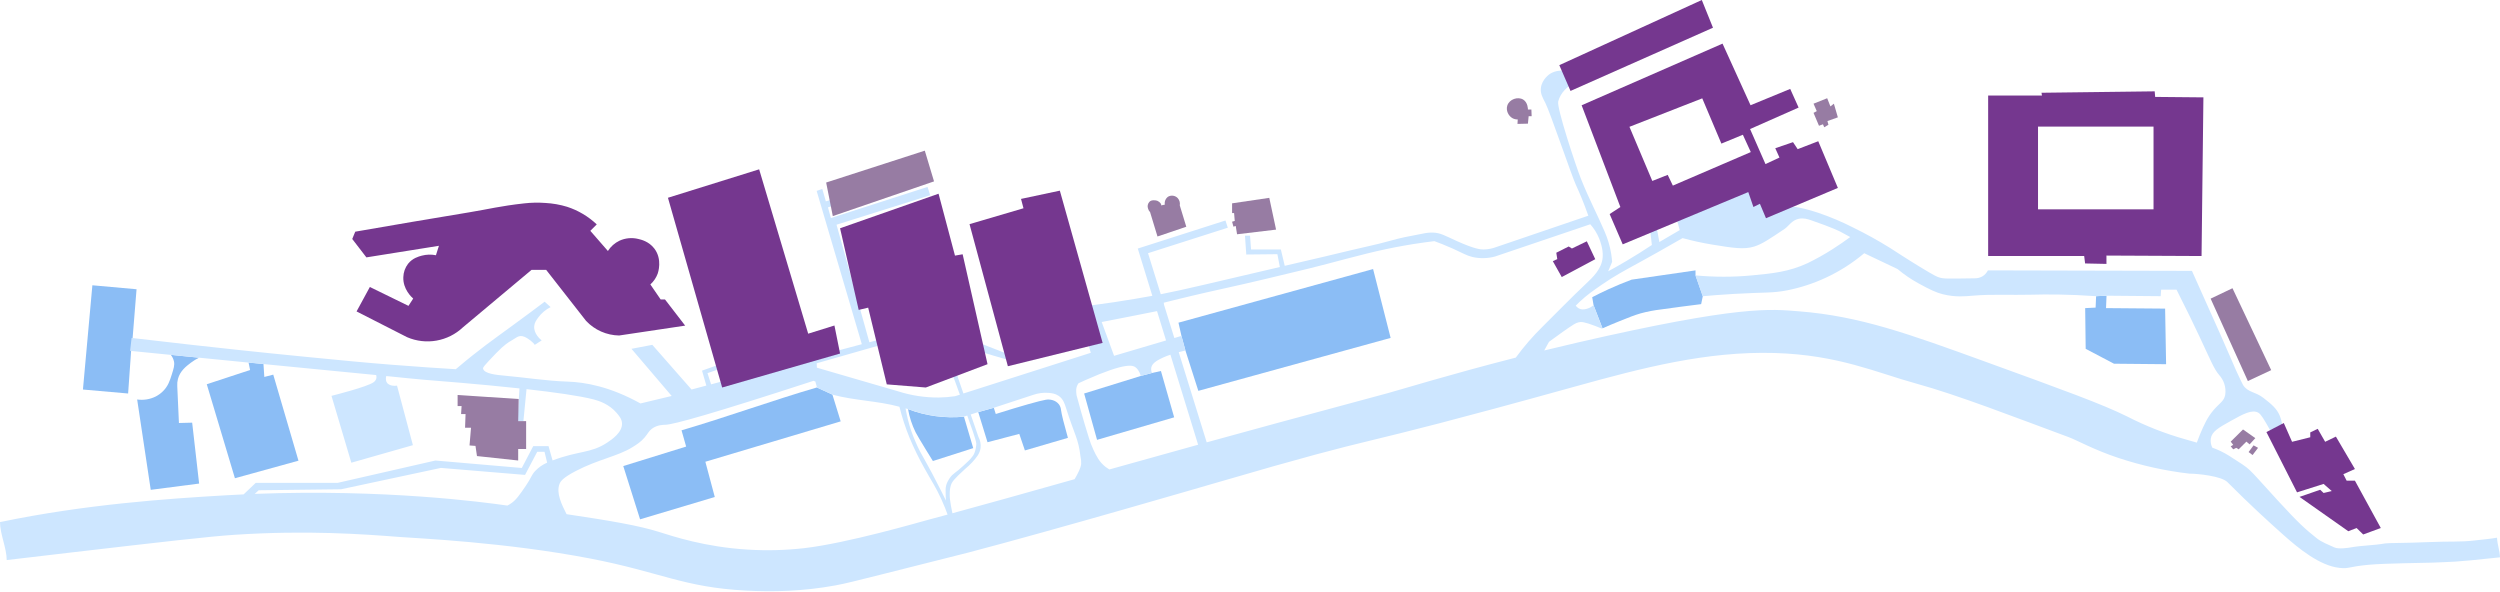 <svg width="2500" height="592" viewBox="0 0 2500 592" fill="none" xmlns="http://www.w3.org/2000/svg">
<g id="CampusOverview">
<g>
<path id="parking" d="M136.555 289.241L92.376 285.279C89.251 320.036 86.104 354.787 82.936 389.53L128.122 393.503C129.111 379.444 130.103 365.371 131.099 351.283L132.582 338.379C133.917 322.003 135.242 305.624 136.555 289.241Z" fill="#8BBDF5"/>
</g>
<g>
<path id="parking_2" d="M173.959 361.394C174.76 365.151 173.72 368.42 171.642 374.97C169.758 380.902 167.994 386.25 162.981 391.208C160.844 393.338 158.39 395.123 155.707 396.502C149.974 399.363 143.503 400.402 137.162 399.479L150.738 489.841L199.118 483.562L192.167 422.657L178.928 422.992C178.224 408.302 177.694 395.928 177.271 386.25C177.102 383.805 177.325 381.349 177.932 378.975C180.043 370.932 186.246 366.233 190.836 362.737C193.412 360.796 196.162 359.1 199.053 357.67L170.83 354.866C172.354 356.777 173.423 359.009 173.959 361.394Z" fill="#8BBDF5"/>
</g>
<g>
<path id="parking_3" d="M250.073 370L206.771 384.236C216.153 415.566 225.535 446.899 234.917 478.236L298.464 460.687C290.02 432.014 281.616 403.329 273.251 374.634L264.32 376.95C264.024 372.62 263.739 368.312 263.465 364.025L248.558 362.552L250.073 370Z" fill="#8BBDF5"/>
</g>
<g>
<path id="parking_4" d="M686.154 446.571L623.268 466.057L640.08 519.319C664.903 511.817 689.943 504.499 714.777 496.997L705.359 461.748L840.68 421.368C837.93 412.448 835.177 403.528 832.42 394.607L816.853 387.462C772.608 400.377 725.722 417.395 681.531 430.311C683.062 435.745 684.602 441.165 686.154 446.571Z" fill="#8BBDF5"/>
</g>
<g>
<path id="parking_5" d="M925.933 449.764C928.813 454.506 931.238 458.425 932.894 461.023L973.23 448.119L963.964 416.724C944.987 418.547 925.846 415.953 908.038 409.146C909.459 417.187 912.011 424.987 915.616 432.313C917.543 435.929 920.336 440.562 925.933 449.764Z" fill="#8BBDF5"/>
</g>
<g>
<path id="parking_6" d="M1019.27 433.883C1021.15 439.404 1023.02 444.922 1024.9 450.436L1067.92 437.856C1063.95 423.848 1061.63 414.57 1060.97 409.709C1060.78 407.804 1060.1 405.98 1058.99 404.416C1057.32 402.285 1054.99 400.764 1052.37 400.085C1050.21 399.499 1047.95 399.388 1045.75 399.76C1040.17 400.659 1021.23 405.942 995.769 413.996L993.799 407.782L978.242 412.113C981.324 422.159 984.413 432.198 987.509 442.23L1019.27 433.883Z" fill="#8BBDF5"/>
</g>
<g>
<path id="parking_7" d="M1097.05 439.837L1174.17 417.33C1169.76 401.893 1165.35 386.448 1160.93 370.996L1152 372.977L1140.75 375.965L1084.14 393.503C1088.45 408.955 1092.75 424.399 1097.05 439.837Z" fill="#8BBDF5"/>
</g>
<g>
<path id="parking_8" d="M1390.63 337.902L1373.09 269.051L1178.47 322.67C1179.47 327.087 1180.46 331.501 1181.45 335.91L1185.42 350.471C1189.76 363.938 1194.06 377.398 1198.33 390.851L1390.63 337.902Z" fill="#8BBDF5"/>
</g>
<g>
<path id="parking_9" d="M1640.52 313.404C1647.26 311.564 1654.14 310.236 1661.08 309.431C1672.03 307.883 1685.52 306.064 1701.14 304.137L1702.8 296.191L1695.51 275.34V270.382L1631.64 279.649C1624.26 282.399 1616.48 285.571 1608.46 289.241C1602.77 291.85 1597.36 294.513 1592.22 297.187L1593.55 305.133L1602.51 328.332C1607.79 325.972 1613.3 323.645 1619.04 321.35C1629.03 317.355 1634.13 315.233 1640.52 313.404Z" fill="#8BBDF5"/>
</g>
<g>
<path id="parking_10" d="M2085.18 308.11C2085.35 321.685 2085.52 335.257 2085.68 348.825L2113.98 363.711L2166.1 364.209C2165.78 345.675 2165.45 327.141 2165.12 308.608L2106.03 308.11L2106.53 295.704L2096.1 296.191L2095.61 307.612L2085.18 308.11Z" fill="#8BBDF5"/>
</g>
<g id="road">
<path id="Vector" d="M2497 537.69C2490.86 538.86 2481.67 539.618 2474.91 540.429C2459.58 542.248 2451.74 541.09 2427 542.162C2407.06 543.071 2388.03 542.898 2385.22 543.406C2372.91 545.572 2363.24 545.236 2350.92 547.38C2348.18 547.845 2338.63 549.393 2334.28 547.38C2328.37 544.706 2321.29 541.967 2316.6 538.145C2305.52 529.236 2299.7 524.353 2277.63 500.331C2243.96 463.675 2253.47 471.621 2228.91 455.653C2223.67 452.395 2218.1 449.71 2212.29 447.642C2210.9 444.845 2210.38 441.698 2210.79 438.603C2211.87 431.48 2218.48 427.777 2231.14 420.73C2242.86 414.234 2252.09 409.038 2258.45 412.794C2261.12 414.364 2264.03 419.463 2269.87 429.672C2270.95 431.545 2271.79 433.114 2272.35 434.143L2282.28 430.17C2282.53 425.245 2281.68 420.329 2279.79 415.772C2276.68 408.367 2271.53 404.242 2263.42 397.898C2255.3 391.554 2247.96 392.626 2243.08 385.048C2242.25 383.608 2241.5 382.119 2240.84 380.588C2236.89 372.241 2234.91 368.073 2231.66 360.225C2228.61 352.874 2217.88 328.581 2191.94 270.87L1987.9 270.372C1986.68 272.814 1984.8 274.874 1982.49 276.326C1980.07 277.695 1977.33 278.384 1974.55 278.318C1945.64 278.729 1943.6 278.859 1938.83 277.322C1937.04 276.748 1934.76 275.914 1919.96 266.896C1905.38 258.009 1896.48 252.044 1890.17 248.027C1878.28 240.623 1866.02 233.83 1853.44 227.675C1842.06 221.856 1830.28 216.878 1818.19 212.779C1798.43 206.218 1789.22 206.067 1783.92 206.283C1780.84 206.435 1767.39 198.835 1764.9 188.378C1757.79 158.553 1738.08 191.831 1728.16 188.378C1722.03 186.213 1713.08 201.52 1707.06 203.263C1695.15 206.727 1686.08 211.924 1676.75 219.188C1677.74 222.832 1678.73 226.473 1679.73 230.111L1659.36 242.019C1658.54 237.544 1657.71 233.077 1656.88 228.617L1650.39 232.579L1651.88 244.996C1643.91 250.279 1635.48 255.605 1626.56 260.877C1620.33 264.565 1614.19 268.04 1608.16 271.303C1609.48 268.163 1610.8 265.02 1612.13 261.873C1611.99 259.946 1611.72 256.991 1611.13 253.44C1609.87 245.92 1607.69 238.584 1604.64 231.594C1597.26 214.273 1588.95 199.009 1580.82 178.472C1576.09 166.564 1556.53 107.845 1558.2 101.437C1560.63 92.116 1568.16 86.367 1572.59 83.563L1567.63 71.655C1564.76 70.743 1561.74 70.448 1558.75 70.79C1555.77 71.131 1552.89 72.101 1550.3 73.636C1549.84 73.928 1541.89 79.049 1540.88 88.034C1540.25 93.588 1542.6 97.604 1545.35 102.93C1550.13 112.219 1571.52 175.463 1575.91 184.924C1579.16 192.026 1583.69 202.419 1588.32 215.702L1496.47 246.977C1492.35 248.564 1487.98 249.407 1483.56 249.467C1480.54 249.467 1474.9 249.164 1456.76 241.023C1444.73 235.61 1440.77 232.882 1432.94 232.579C1429.61 232.508 1426.27 232.842 1423.02 233.575C1407.96 236.411 1400.43 237.84 1389.26 241.023C1376.27 244.715 1363.1 247.226 1350.04 250.452C1337.41 253.581 1319.5 257.749 1284.73 265.825L1280.86 249.467H1251.06L1250.04 235.654H1244.96L1246.28 254.512L1277.39 254.187L1279.85 267.016C1215.9 281.89 1183.71 289.836 1160.76 294.231L1148.03 253.191L1227.8 227.707L1225.47 220.498L1137.78 248.547L1152.33 295.812C1130.5 299.817 1100.59 304.667 1064.47 308.619C1066.46 315.071 1068.45 321.527 1070.43 327.986L1082.97 325.593C1085.58 334.665 1088.18 343.737 1090.79 352.809L963.422 393.481L951.254 358.255L945.841 360.236C950.291 369.438 952.791 376.149 954.772 380.599C954.772 380.599 956.667 385.687 959.882 394.672L955.108 396.199C949.73 396.995 944.305 397.436 938.869 397.519C924.941 397.627 911.086 395.503 897.829 391.23C878.733 385.579 851.095 377.773 816.875 367.673C816.875 366.201 816.777 364.728 816.734 363.267L893.196 341.421L891.204 336.452L869.379 342.265L836.523 224.709L930.187 195.252L927.535 186.938L830.894 218.051L827.96 207.344L831.89 206.143L830.894 199.853L825.849 201.336L822.287 188.93L816.658 190.911L861.823 344.192L711.097 384.344L707.492 373.14L727.595 366.19C727.595 366.19 724.618 361.47 724.347 362.217C724.077 362.964 702.014 370.65 702.014 370.65L706.344 385.579L691.546 389.519C678.468 374.623 665.394 359.73 652.324 344.841L631.474 348.815L671.68 395.971L640.47 403.452C610.028 386.531 585.183 382.19 567.494 381.606C546.395 380.913 525.469 377.535 504.434 375.651C497.084 374.991 484.266 373.854 483.086 368.701C482.815 367.489 483.584 366.222 496.001 353.307C504.586 344.376 509.317 341.735 510.897 340.901C515.877 338.249 518.475 334.481 524.202 336.711C528.402 338.357 533.729 342.839 534.724 344.874L541.675 340.403C540.592 339.559 533.458 333.734 534.227 326.005C534.573 322.573 536.338 320.137 538.2 317.561C541.44 313.133 545.694 309.547 550.606 307.103L544.652 301.69C541.783 303.855 536.868 307.558 530.751 312.115C502.442 333.182 491.584 340.262 472.661 355.31C468.872 358.33 462.918 363.115 455.783 369.21C439.826 368.247 417.894 366.818 391.739 364.739C362 362.379 341.334 360.311 305.36 356.793C254.913 351.867 216.048 347.548 192.167 344.885C171.872 342.619 151.682 340.302 131.597 337.935L130.103 350.839L170.83 354.888L199.052 357.692L248.558 362.585L263.465 364.057C310.817 368.712 347.505 372.285 376.161 375.056C376.564 376.331 376.564 377.7 376.161 378.975C375.65 380.329 374.726 381.489 373.519 382.288C367.121 386.856 334.135 395.192 331.483 395.852C338.094 418.139 344.712 440.425 351.337 462.712L412.903 445.163C407.613 425.309 402.315 405.462 397.011 385.622C395.481 385.925 393.907 385.925 392.377 385.622C390.525 385.381 388.792 384.572 387.419 383.305C385.86 381.616 385.503 378.888 386.239 376.063L392.735 376.691C402.835 377.654 412.914 378.856 423.047 379.668C434.37 380.61 477.803 383.901 519.493 388.415L517.468 420.979H523.422L526.529 389.129C553.724 392.182 579.337 395.733 593.757 399.457C599.278 400.886 609.281 404.296 616.599 412.87C619.154 415.869 621.828 418.998 622.012 423.295C622.499 432.302 611.868 439.534 607.116 442.652C590.737 453.477 578.969 450.479 552.565 460.438L548.538 446.127H533.231L521.799 467.973L435.41 460.525L337.61 482.869H255.714L243.632 494.388C237.952 494.648 232.215 494.94 226.419 495.265C166.856 498.718 85.35 504.304 0 522.091C0 533.999 6.701 548.148 6.701 560.067C21.543 558.303 43.508 555.737 69.999 552.619C163.1 541.793 209.585 536.381 235.318 534.746C307.19 530.08 362.737 534.129 399.869 536.987C417.276 538.318 505.495 542.172 590.509 558.573C660.757 572.138 683.275 587.348 746.15 590.596C772.901 591.981 802.444 591.451 835.516 585.389C844.762 583.689 856.453 580.755 879.458 574.963L968.077 552.619C1055.13 529.809 1211.59 484.103 1211.59 484.103C1407.83 426.792 1322.61 456.649 1575 386.553C1642.91 367.695 1706.78 351.077 1774.58 352.993C1838.6 354.855 1876.85 372.793 1916.07 383.533C1957.59 394.9 2013.62 416.789 2068.72 437.152C2076.98 440.205 2093.8 449.786 2118.61 458.003C2141.6 465.605 2165.3 470.843 2189.36 473.635C2197.79 473.635 2221.39 476.092 2227.35 482.057C2250.69 505.387 2266.8 520.055 2283.18 534.703C2299.18 549.014 2319.99 565.762 2339.48 567.883C2349.51 568.966 2347.7 566.725 2368.6 564.787C2386.03 563.185 2424.64 563.001 2432.8 562.622C2452.29 561.626 2450.13 562.741 2500 557.328C2499.57 549.599 2497.49 545.42 2497 537.69ZM535.222 470.95C531.217 475.28 531.477 477.543 525.782 485.846C519.417 495.145 516.126 499.865 511.384 503.167C510.114 504.066 508.779 504.87 507.39 505.571C483.097 502.096 385.189 488.91 254.729 493.879L258.691 490.263L341.107 489.267L440.887 467.919L525.046 474.901L537.204 451.821H544.533L547.131 462.647C542.636 464.572 538.583 467.398 535.222 470.95ZM1101.69 322.01C1110.91 320.235 1120.16 318.43 1129.43 316.597C1138.71 314.764 1147.91 312.938 1157.03 311.119L1166.05 340.457L1114.08 355.819L1101.69 322.01ZM908.07 409.06C925.878 415.866 945.019 418.46 963.996 416.638L967.244 415.555L969.409 421.758C970.026 423.523 975.818 439.079 976.272 443.409C976.38 444.546 975.861 451.745 972.884 455.881C969.907 460.016 966.973 462.289 963.281 465.808C955.909 472.834 952.943 473.278 949.684 478.138C945.809 483.93 945.635 487.167 945.614 490.176C945.614 493.489 945.7 497.083 945.917 500.548C942.778 494.052 939.865 488.325 937.256 483.356C933.381 475.778 930.956 471.026 927.167 464.325C919.979 451.594 918.907 449.591 915.746 442.316C912.399 434.848 909.739 427.09 907.8 419.138C906.836 415.089 906.1 411.463 905.537 408.388L908.07 409.06ZM928.921 519.601C918.376 522.437 847.187 543.179 804.306 548.148C785.519 550.285 766.581 550.771 747.709 549.599C704.764 546.99 673.553 536.467 658.343 531.726C638.998 525.696 611.793 520.9 566.563 514.177C561.821 504.77 555.932 493.099 559.548 483.865C560.468 481.484 562.547 477.911 575.927 470.95C598.596 459.161 617.725 456.357 632.524 447.134C636.854 444.405 640.621 442.078 644.432 437.704C648.005 433.601 648.535 431.285 651.88 428.762C657.293 424.659 663.788 424.833 665.282 424.789C673.672 424.573 713.457 413.422 813.594 380.805L815.435 381.595C815.543 383.035 816.82 386.087 816.929 387.516L832.496 394.661C854.31 400.605 877.607 400.81 899.421 406.743C902.052 417.366 905.457 427.783 909.608 437.91C913.986 448.338 918.96 458.505 924.504 468.363C931.735 481.527 935.643 486.669 941.381 499.303C944.142 505.365 946.166 510.626 947.584 514.578C942.269 515.953 934.929 517.988 928.921 519.601ZM1081.16 464C1081.05 465.083 1080.68 468.157 1076.83 475.259C1076.22 476.406 1075.46 477.738 1074.59 479.188C1012.47 496.607 995.325 501.619 952.402 513.257C951.73 510.269 951.243 507.66 950.897 505.538C950.063 500.504 949.576 497.506 949.738 493.457C949.698 490.657 950.088 487.867 950.897 485.186C951.979 481.938 953.592 479.416 965.122 468.947C967.607 466.904 969.954 464.698 972.148 462.344C976.261 457.754 979.855 453.683 980.592 447.945C981.013 444.116 980.258 440.249 978.426 436.86C975.857 429.412 973.284 421.957 970.708 414.494L978.286 412.037L993.799 407.782C1010.28 402.272 1023.66 398.039 1033.18 394.867C1038.17 393.125 1043.47 392.45 1048.74 392.886C1051.76 393.167 1055.23 393.525 1058.67 395.863C1063.28 399.013 1064.78 404.036 1065.95 407.771C1074.61 435.323 1078.38 438.192 1080.51 456.758C1081.07 459.129 1081.29 461.567 1081.16 464ZM1115.59 467.724L1109.35 469.467C1108.07 468.716 1106.84 467.884 1105.66 466.977C1099.23 462.019 1096.25 455.74 1093.42 449.764C1091.56 445.808 1090.01 441.714 1088.78 437.52C1088.78 437.52 1082.45 417.558 1076.53 395.159C1076.26 393.296 1076.15 391.412 1076.2 389.53C1076.39 387.263 1077.2 385.089 1078.52 383.24C1080.06 382.526 1082.62 381.346 1085.8 379.938C1126.07 362.022 1132.89 365.508 1135.12 367.023C1136.77 368.106 1139.27 370.52 1140.75 375.965L1151.99 372.977C1151.19 371.221 1150.96 369.255 1151.33 367.359C1151.85 365.053 1153.43 363.029 1156.96 360.734C1161.21 358.231 1165.73 356.212 1170.43 354.715L1198.12 444.719C1176.53 450.717 1151.23 457.775 1115.59 467.724ZM1515.78 357.605C1449.04 374.688 1400.02 389.855 1387.4 393.254C1287.52 420.199 1254.66 429.065 1206.7 442.349L1178.73 352.171C1181.98 351.294 1184.43 350.709 1185.42 350.471L1181.45 335.91L1174.34 338.021L1164.07 304.938L1163.74 302.708C1166.01 302.134 1169.47 301.257 1173.68 300.218C1199.35 293.874 1218.56 289.685 1224.81 288.31C1251.87 282.366 1278.84 275.817 1309.25 268.445C1330.46 263.302 1361.81 254.23 1386.21 249.088C1399.36 246.317 1411.49 244.368 1413.01 244.119C1421.58 242.755 1428.87 241.803 1434.36 241.142C1438.48 242.625 1444.95 245.083 1452.77 248.59C1463.17 253.278 1466.44 255.562 1472.62 257.034C1480 258.675 1487.67 258.504 1494.96 256.536L1590.28 224.265C1594.07 228.512 1597.09 233.384 1599.22 238.663C1599.9 240.363 1603.29 248.774 1602.69 257.067C1601.85 268.975 1592.95 277.181 1585.32 284.369C1570.75 298.085 1556.9 312.516 1542.62 326.589C1532.84 336.176 1523.86 346.549 1515.78 357.605ZM2196.82 442.608C2193.38 441.58 2189.69 440.53 2185.72 439.426C2165.38 433.737 2145.66 426.005 2126.88 416.345C2102.37 404.177 2063.63 390.104 1986.15 361.979C1908.39 333.745 1859.98 316.175 1799.23 311.336C1770.45 309.052 1740.49 304.981 1577.3 342.611C1565.97 345.231 1554.95 347.855 1544.22 350.482C1545.65 347.775 1547.23 344.896 1549.01 341.821C1557.89 335.261 1568.37 327.748 1573.99 324.284C1575.43 323.391 1576.99 322.723 1578.62 322.302C1581.09 321.664 1584.22 321.794 1595.18 325.94C1596.95 326.611 1599.2 327.499 1601.79 328.592L1602.47 328.289L1593.54 305.133C1591.91 306.61 1590 307.737 1587.91 308.446C1585.96 309.095 1582.88 310.134 1579.64 308.77C1578.07 308.105 1576.72 307.014 1575.75 305.62C1577.06 304.299 1578.39 302.979 1579.8 301.658C1586.95 294.989 1592.68 291.005 1601.65 284.781C1614.64 275.784 1623.72 271.032 1639.38 262.436C1649.64 256.807 1664.44 248.579 1682.57 238.111C1692.38 240.791 1702.32 242.959 1712.35 244.606C1733.29 248.016 1743.75 249.716 1754.07 246.587C1761.88 244.217 1769.54 239.009 1784.84 228.725C1788.55 226.213 1791.82 220.227 1798.74 218.787C1803.62 217.78 1807.69 219.101 1811.16 220.281C1833.31 227.859 1840.39 231.702 1840.39 231.702L1850.21 237.05C1845.39 240.644 1839.38 244.845 1832.45 249.24C1824.45 254.345 1816.17 258.986 1807.63 263.14C1788.83 271.876 1772.42 273.446 1752.02 275.384C1733.2 277.172 1714.25 277.172 1695.42 275.384L1702.71 296.234C1709.77 295.595 1720.58 294.686 1733.82 293.917C1765.6 292.077 1771.82 293.311 1787.44 290.28C1800.69 287.638 1813.58 283.415 1825.83 277.701C1839.66 271.285 1852.58 263.049 1864.23 253.213L1897.56 269.051C1904.01 274.474 1910.98 279.243 1918.37 283.287C1930.28 289.879 1936.59 292.673 1942.69 294.21C1955.39 297.403 1965.43 296.31 1972.49 295.704C1991.97 294.004 2011.54 295.249 2031.07 294.708C2046.66 294.275 2068.81 294.242 2096.1 296.191L2106.53 295.704L2160.66 296.191L2161.16 289.695H2176.54C2186.88 310.113 2194.35 325.648 2199.38 336.365C2210.5 360.019 2214.01 369.113 2219.24 375.089C2221.44 377.545 2223.13 380.415 2224.2 383.533C2225.46 387.202 2225.8 391.122 2225.2 394.954C2223.96 401.243 2219.79 402.921 2213.78 409.839C2207.23 417.417 2204.12 424.703 2199.88 434.662C2198.7 437.477 2197.69 440.108 2196.82 442.608Z" fill="#CDE6FF"/>
<path id="Vector_2" d="M1015.14 362.043L1012.16 355.775L975.255 341.377L978.892 351.304L1015.14 362.043Z" fill="#CDE6FF"/>
</g>
<g id="SirIanWood">
<path id="Vector_3" d="M356.567 311.434L369.86 286.978L408.476 305.859L413.196 298.562C411.788 297.339 402.792 289.219 403.323 277.116C403.457 272.295 405.109 267.639 408.043 263.812C412.525 258.15 418.576 256.526 421.77 255.66C426.395 254.434 431.24 254.289 435.93 255.238C436.926 252.087 437.932 248.948 438.928 245.798L366.396 257.381L352.247 238.977C353.243 236.552 354.25 234.117 355.246 231.681C392.869 225.121 430.759 218.686 468.916 212.379C488.651 209.131 500.31 206.002 524.246 203.372C531.225 202.574 538.264 202.433 545.269 202.949C552.692 203.342 560.038 204.636 567.148 206.803C578.195 210.403 588.304 216.412 596.745 224.395L590.315 230.826L607.896 250.994C610.712 246.541 614.727 242.972 619.479 240.699C625.395 237.998 632.053 237.391 638.359 238.977C641.185 239.638 648.795 241.402 654.23 248.417C662.696 259.351 657.965 272.883 657.662 273.728C656.125 277.834 653.622 281.51 650.365 284.445L660.66 299.461H664.991L685.159 325.626L619.122 335.499C612.92 335.391 606.803 334.044 601.129 331.538C595.455 329.032 590.339 325.417 586.082 320.906L546.168 269.863H531.542L462.907 327.348C455.584 334.245 446.405 338.852 436.498 340.604C426.592 342.356 416.389 341.176 407.144 337.21L356.567 311.434Z" fill="#75378F"/>
</g>
<g id="IshbelGordon">
<path id="Vector_4" d="M667.945 197.764C685.988 261.008 704.06 324.255 722.16 387.506L840.074 353.524C838.183 344.229 836.303 334.89 834.434 325.507L808.192 333.681C791.838 278.888 775.488 224.103 759.141 169.325L667.945 197.764Z" fill="#75378F"/>
</g>
<g id="ICRGU">
<path id="Vector_5" d="M826.152 182.532C828.375 193.704 830.591 204.891 832.799 216.092L934.03 181.384C930.956 171.143 927.878 160.902 924.796 150.661L826.152 182.532Z" fill="#977CA3"/>
</g>
<g id="RGUSport">
<path id="Vector_6" d="M840.074 228.26L858.684 309.907L868.167 307.655L886.776 384.366L925.825 387.506L987.531 364.187L962.643 254.274L954.978 255.616C949.5 234.982 944.026 214.349 938.556 193.715L840.074 228.26Z" fill="#75378F"/>
</g>
<g id="BusinessSchool">
<path id="Vector_7" d="M969.518 224.135C982.292 271.508 995.077 318.871 1007.87 366.222L1102.62 342.893L1059.84 190.651L1021.02 198.911C1021.84 202.029 1022.66 205.147 1023.49 208.265L969.518 224.135Z" fill="#75378F"/>
</g>
<g id="CentralServices">
<path id="Vector_8" d="M1559.31 65.16L1570.51 90.936L1712.98 27.714L1701.8 0L1559.31 65.16Z" fill="#75378F"/>
</g>
<g id="GH GHA">
<path id="Vector_9" d="M1818.25 141.221L1797.68 149.156L1793.01 142.152L1775.27 148.225L1779.47 157.557L1765.47 164.053L1750.07 129.042L1798.61 107.564C1795.81 101.35 1793.01 95.129 1790.21 88.901L1750.54 105.237C1741.2 84.704 1731.86 64.164 1722.53 43.617L1581.63 105.28L1620.38 207.041L1609.64 214.035L1622.71 244.347L1748.28 192.069L1753.42 207.009L1759.91 203.761L1765.99 218.224L1837.87 187.912C1831.32 172.338 1824.78 156.774 1818.25 141.221ZM1672.85 185.607C1671.13 181.998 1669.42 178.418 1667.71 174.867L1652.3 180.941L1629.44 126.812L1702.25 98.341L1721.39 143.614L1742.86 134.747C1745.51 140.521 1748.16 146.295 1750.8 152.069L1672.85 185.607Z" fill="#75378F"/>
</g>
<g id="GraysArt">
<path id="Vector_10" d="M2155.16 96.912L2154.69 91.336L2041.5 92.755L2041.96 95.537H1988.15V256.028H2084.18C2084.49 258.496 2084.8 260.975 2085.1 263.454L2106.45 263.909V255.562L2201.55 256.028C2202.17 203.141 2202.79 150.253 2203.41 97.366L2155.16 96.912ZM2153.53 209.358H2038.02V126.596H2153.53V209.358Z" fill="#75378F"/>
</g>
<g id="Gatehouse">
<path id="Vector_11" d="M2266.42 432.075L2283.79 423.003L2292.06 441.797L2310.26 437.261V432.4L2317.71 428.828L2325.15 441.797L2335.9 436.611L2354.92 469.013L2343.34 474.198L2346.65 480.683H2354.92L2380.79 528.002L2363.2 534.476L2356.58 528.002L2348.31 531.239L2299.51 496.889L2320.19 489.755L2323.61 492.992L2331.77 491.054L2323.61 483.92L2297.03 492.353L2266.42 432.075Z" fill="#75378F"/>
</g>
<g id="garthdee medical practice">
<path id="Vector_12" d="M476.97 456.065L518.183 460.493V448.996H526.129V421.12H518.183L518.681 399.003L457.613 395.019V406.083H461.586L461.088 414.051H465.559L465.061 427.756H471.015L469.532 445.456L475.487 445.9L476.97 456.065Z" fill="#977CA3"/>
</g>
<g id="kaim house">
<path id="Vector_13" d="M1150.04 211.989C1152.53 220.166 1155.01 228.332 1157.48 236.487L1186.28 226.744C1184.12 219.628 1181.95 212.512 1179.78 205.396C1180.01 204.124 1179.95 202.817 1179.61 201.572C1179.27 200.326 1178.65 199.173 1177.8 198.197C1176.59 196.877 1174.97 196.01 1173.19 195.739C1171.42 195.467 1169.61 195.807 1168.06 196.703C1166.85 197.577 1165.9 198.772 1165.32 200.155C1164.75 201.537 1164.57 203.052 1164.81 204.53C1164.82 204.569 1164.82 204.609 1164.81 204.649L1161.09 205.396C1161.67 204.151 1160.01 202.072 1157.45 200.849C1156.18 200.243 1151.18 199.485 1149.26 202.007C1148.49 202.88 1147.97 203.944 1147.75 205.086C1147.53 206.229 1147.63 207.409 1148.02 208.503C1148.34 209.837 1149.04 211.05 1150.04 211.989Z" fill="#977CA3"/>
</g>
<g id="kaim cottage">
<path id="Vector_14" d="M1232.09 203.328V213.093H1234.09L1234.75 220.952L1232.09 221.689L1233.43 226.658L1235.74 225.997L1237.06 234.268L1276.07 229.613L1269.28 197.84L1232.09 203.328Z" fill="#977CA3"/>
</g>
<g id="round tower">
<path id="Vector_15" d="M1527.92 109.513C1527.92 109.167 1527.99 102.552 1523.2 99.586C1517.89 96.338 1509.38 99.164 1507.31 105.54C1505.72 110.433 1508.39 115.922 1512.52 118.206C1514.12 119.072 1515.92 119.501 1517.74 119.451L1517.49 123.911L1527.92 123.662C1528.16 121.179 1528.41 118.697 1528.65 116.214H1531.64C1531.55 113.984 1531.47 111.75 1531.39 109.513H1527.92Z" fill="#977CA3"/>
</g>
<g id="EnergyTransition">
<path id="Vector_16" d="M1561.75 277.051L1552.82 261.159L1557.28 259.113L1556.29 252.726L1568.7 246.479L1571.92 248.504L1586.82 241.305L1595.26 259.178L1561.75 277.051Z" fill="#75378F"/>
</g>
<g id="square tower">
<path id="Vector_17" d="M1813.53 103.678L1816.76 111.126L1813.53 112.869L1818.99 125.773L1822.96 124.29L1824.21 127.267L1828.43 124.777L1827.43 121.064L1837.86 117.34L1833.88 103.678L1830.41 106.416L1827.18 98.221L1813.53 103.678Z" fill="#977CA3"/>
</g>
<g id="treehouse nursery">
<path id="Vector_18" d="M2210.63 298.649L2232.48 288.224L2271.2 370.131L2247.87 381.054L2210.63 298.649Z" fill="#977CA3"/>
</g>
<g id="west lodge">
<path id="Vector_19" d="M2230.73 441.624L2233.22 444.85L2230.73 446.344L2233.22 449.321L2236.2 447.838L2238.68 449.321L2246.38 441.624L2249.6 444.362L2255.31 438.149L2243.02 429.466L2230.73 441.624Z" fill="#977CA3"/>
<path id="Vector_20" d="M2253.57 445.348L2248.61 452.049L2252.58 455.037L2258.05 447.838L2253.57 445.348Z" fill="#977CA3"/>
</g>
</g>
</svg>
